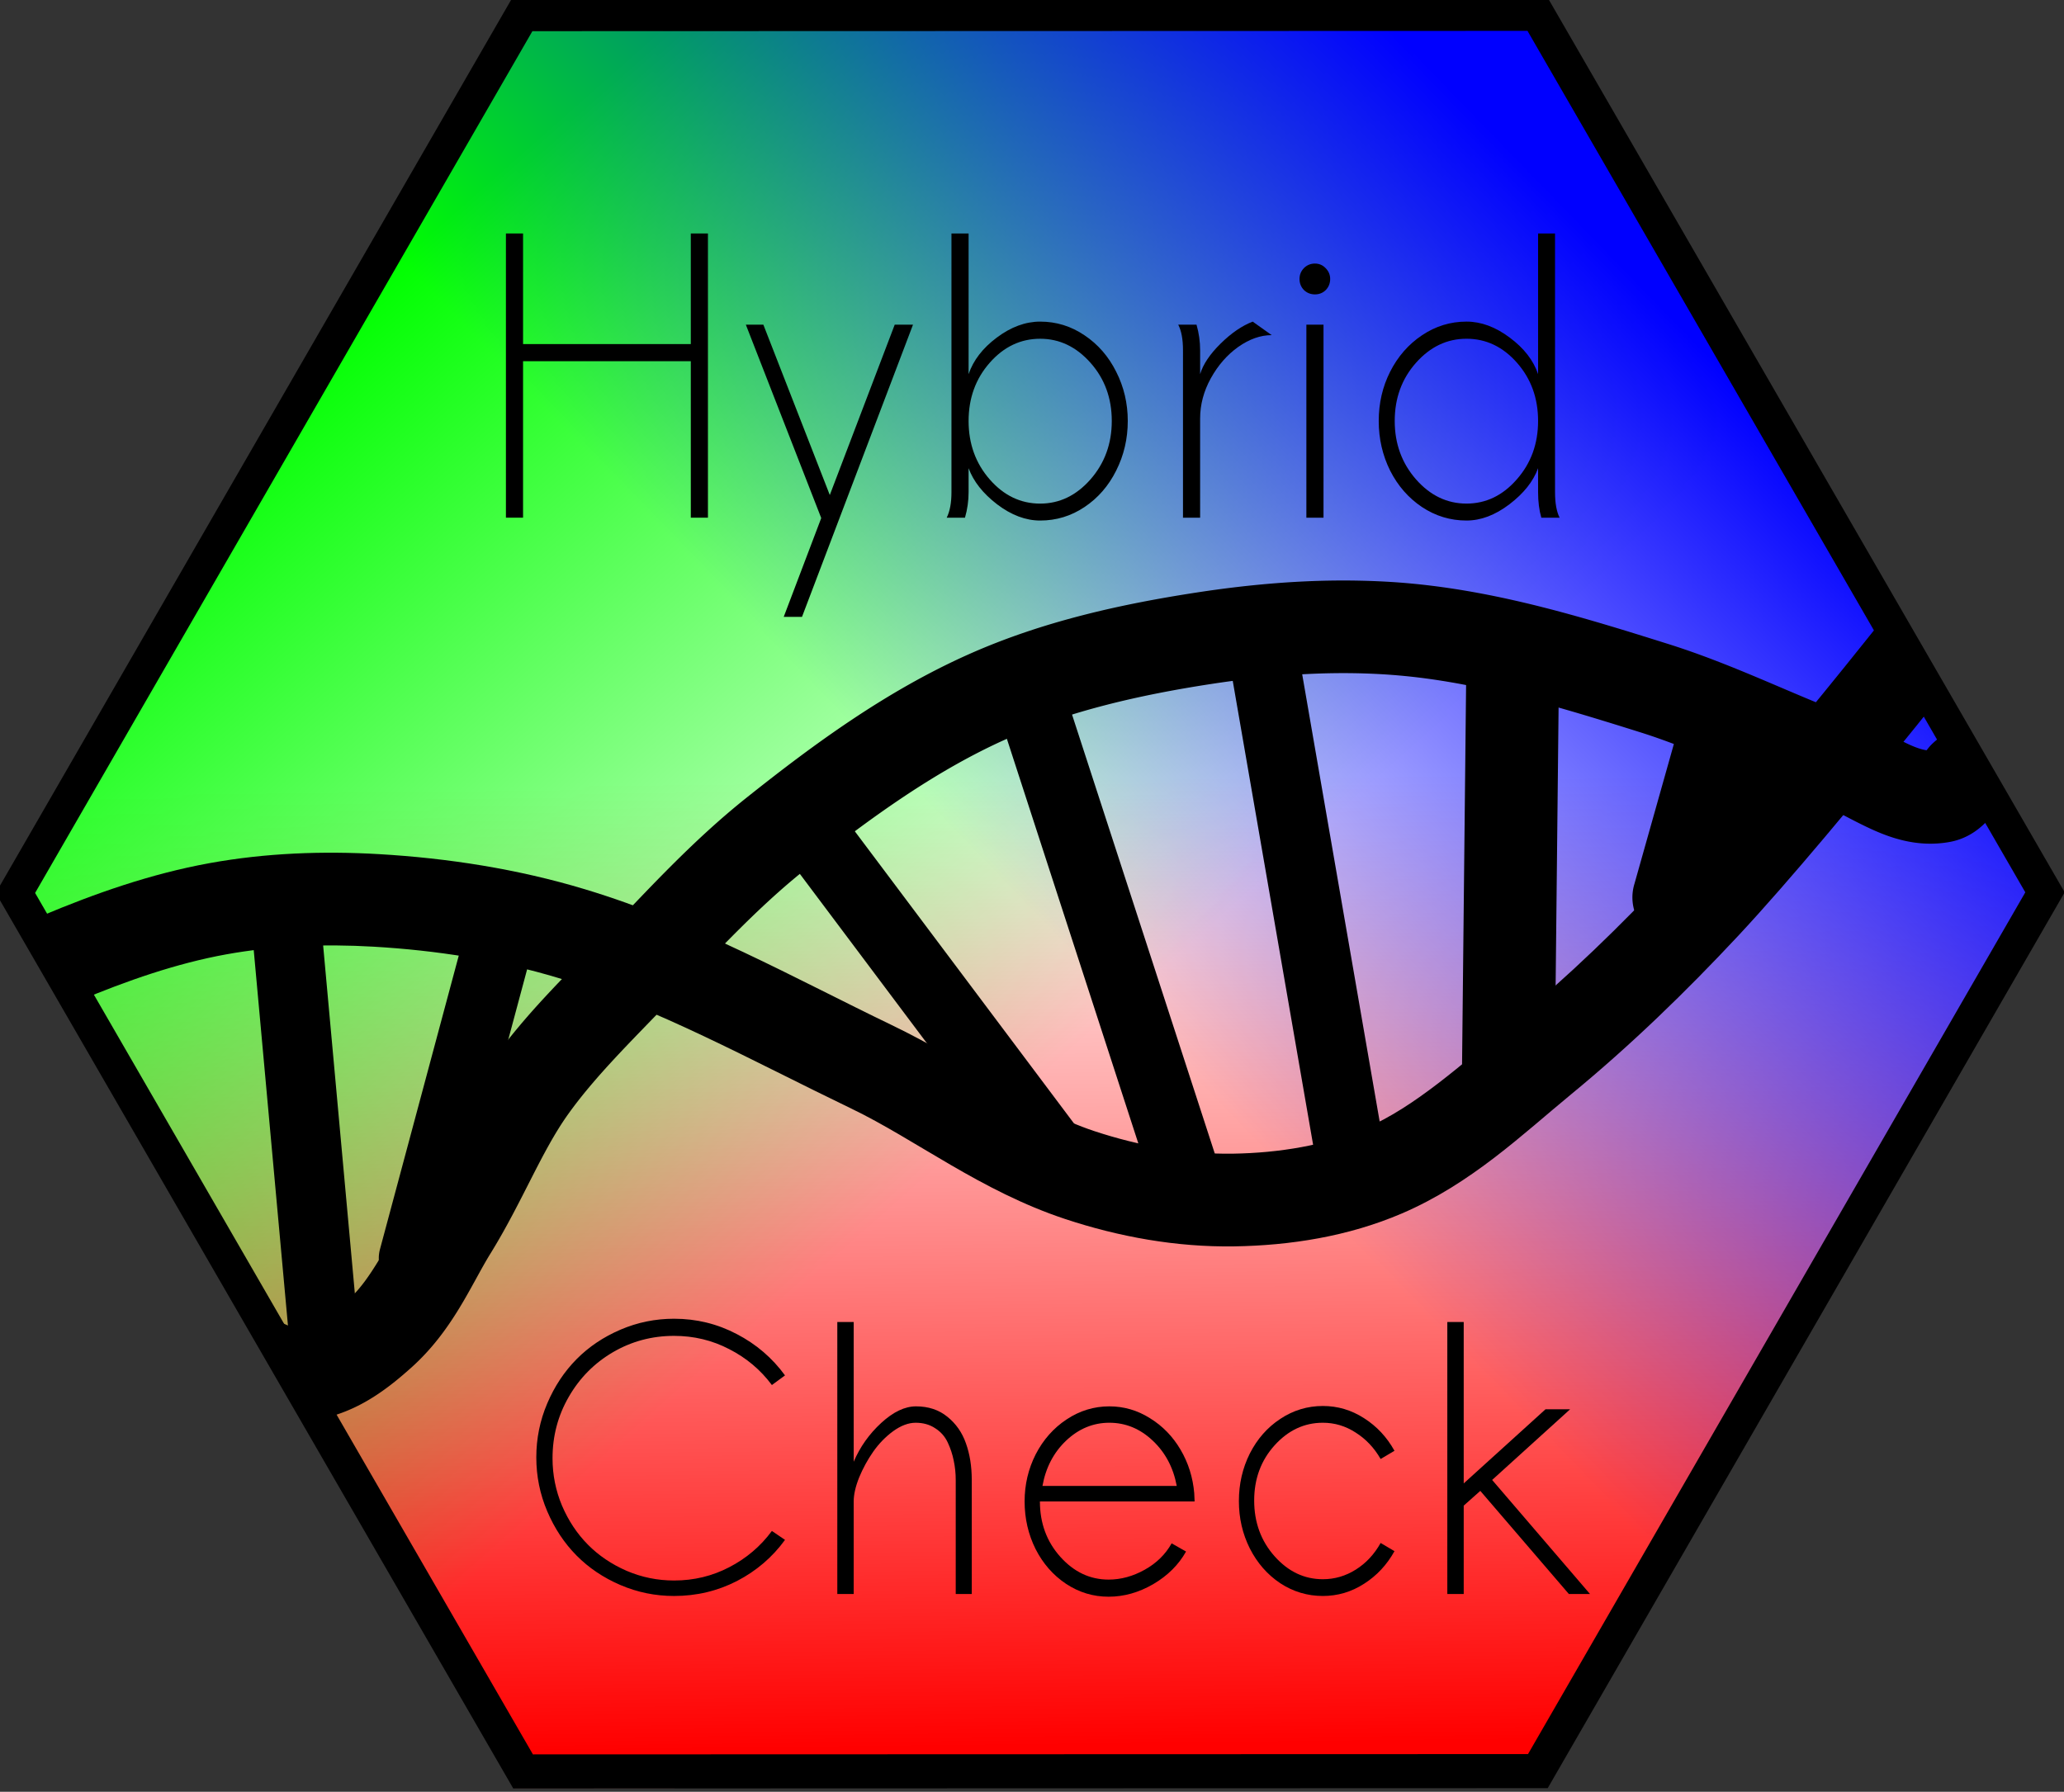 <?xml version="1.0" encoding="UTF-8" standalone="no"?>
<!-- Created with Inkscape (http://www.inkscape.org/) -->

<svg
   xmlns:dc="http://purl.org/dc/elements/1.1/"
   xmlns:cc="http://creativecommons.org/ns#"
   xmlns:rdf="http://www.w3.org/1999/02/22-rdf-syntax-ns#"
   xmlns:svg="http://www.w3.org/2000/svg"
   xmlns="http://www.w3.org/2000/svg"
   xmlns:xlink="http://www.w3.org/1999/xlink"
   version="1.1"
   width="372.183"
   height="323.164"
   id="svg3580">
  <rect width="100%" height="100%" fill="#333333" stroke="none"/>
  <defs
     id="defs3582">
    <linearGradient
       x1="1187.656"
       y1="157.124"
       x2="1186.948"
       y2="72.045"
       id="linearGradient4465"
       xlink:href="#linearGradient5838-1"
       gradientUnits="userSpaceOnUse" />
    <linearGradient
       id="linearGradient5838-1">
      <stop
         id="stop5840-1"
         style="stop-color:#ff0000;stop-opacity:1"
         offset="0" />
      <stop
         id="stop5842-0"
         style="stop-color:#ff0000;stop-opacity:0"
         offset="1" />
    </linearGradient>
    <linearGradient
       x1="1135.592"
       y1="22.521"
       x2="1195.836"
       y2="91.092"
       id="linearGradient4467"
       xlink:href="#linearGradient5846-8"
       gradientUnits="userSpaceOnUse" />
    <linearGradient
       id="linearGradient5846-8">
      <stop
         id="stop5848-5"
         style="stop-color:#00ff00;stop-opacity:1"
         offset="0" />
      <stop
         id="stop5850-9"
         style="stop-color:#00ff00;stop-opacity:0"
         offset="1" />
    </linearGradient>
    <linearGradient
       x1="1237.179"
       y1="25.061"
       x2="1181.868"
       y2="78.394"
       id="linearGradient4469"
       xlink:href="#linearGradient5854-0"
       gradientUnits="userSpaceOnUse" />
    <linearGradient
       id="linearGradient5854-0">
      <stop
         id="stop5856-79"
         style="stop-color:#0000ff;stop-opacity:1"
         offset="0" />
      <stop
         id="stop5858-9"
         style="stop-color:#0000ff;stop-opacity:0"
         offset="1" />
    </linearGradient>
    <linearGradient
       x1="1187.656"
       y1="157.124"
       x2="1186.948"
       y2="72.045"
       id="linearGradient4465-1"
       xlink:href="#linearGradient5838-1-1"
       gradientUnits="userSpaceOnUse" />
    <linearGradient
       id="linearGradient5838-1-1">
      <stop
         id="stop5840-1-7"
         style="stop-color:#ff0000;stop-opacity:1"
         offset="0" />
      <stop
         id="stop5842-0-6"
         style="stop-color:#ff0000;stop-opacity:0"
         offset="1" />
    </linearGradient>
    <linearGradient
       x1="1135.592"
       y1="22.521"
       x2="1195.836"
       y2="91.092"
       id="linearGradient4467-8"
       xlink:href="#linearGradient5846-8-9"
       gradientUnits="userSpaceOnUse" />
    <linearGradient
       id="linearGradient5846-8-9">
      <stop
         id="stop5848-5-1"
         style="stop-color:#00ff00;stop-opacity:1"
         offset="0" />
      <stop
         id="stop5850-9-4"
         style="stop-color:#00ff00;stop-opacity:0"
         offset="1" />
    </linearGradient>
    <linearGradient
       x1="1237.179"
       y1="25.061"
       x2="1181.868"
       y2="78.394"
       id="linearGradient4469-5"
       xlink:href="#linearGradient5854-0-9"
       gradientUnits="userSpaceOnUse" />
    <linearGradient
       id="linearGradient5854-0-9">
      <stop
         id="stop5856-79-2"
         style="stop-color:#0000ff;stop-opacity:1"
         offset="0" />
      <stop
         id="stop5858-9-7"
         style="stop-color:#0000ff;stop-opacity:0"
         offset="1" />
    </linearGradient>
    <linearGradient
       x1="1187.656"
       y1="157.124"
       x2="1186.948"
       y2="72.045"
       id="linearGradient4465-3"
       xlink:href="#linearGradient5838-1-5"
       gradientUnits="userSpaceOnUse" />
    <linearGradient
       id="linearGradient5838-1-5">
      <stop
         id="stop5840-1-8"
         style="stop-color:#ff0000;stop-opacity:1"
         offset="0" />
      <stop
         id="stop5842-0-8"
         style="stop-color:#ff0000;stop-opacity:0"
         offset="1" />
    </linearGradient>
    <linearGradient
       x1="1135.592"
       y1="22.521"
       x2="1195.836"
       y2="91.092"
       id="linearGradient4467-1"
       xlink:href="#linearGradient5846-8-3"
       gradientUnits="userSpaceOnUse" />
    <linearGradient
       id="linearGradient5846-8-3">
      <stop
         id="stop5848-5-8"
         style="stop-color:#00ff00;stop-opacity:1"
         offset="0" />
      <stop
         id="stop5850-9-2"
         style="stop-color:#00ff00;stop-opacity:0"
         offset="1" />
    </linearGradient>
    <linearGradient
       x1="1237.179"
       y1="25.061"
       x2="1181.868"
       y2="78.394"
       id="linearGradient4469-9"
       xlink:href="#linearGradient5854-0-7"
       gradientUnits="userSpaceOnUse" />
    <linearGradient
       id="linearGradient5854-0-7">
      <stop
         id="stop5856-79-0"
         style="stop-color:#0000ff;stop-opacity:1"
         offset="0" />
      <stop
         id="stop5858-9-4"
         style="stop-color:#0000ff;stop-opacity:0"
         offset="1" />
    </linearGradient>
    <linearGradient
       x1="1187.656"
       y1="157.124"
       x2="1186.948"
       y2="72.045"
       id="linearGradient4465-3-8"
       xlink:href="#linearGradient5838-1-5-1"
       gradientUnits="userSpaceOnUse" />
    <linearGradient
       id="linearGradient5838-1-5-1">
      <stop
         id="stop5840-1-8-1"
         style="stop-color:#ff0000;stop-opacity:1"
         offset="0" />
      <stop
         id="stop5842-0-8-6"
         style="stop-color:#ff0000;stop-opacity:0"
         offset="1" />
    </linearGradient>
    <linearGradient
       x1="1135.592"
       y1="22.521"
       x2="1195.836"
       y2="91.092"
       id="linearGradient4467-1-9"
       xlink:href="#linearGradient5846-8-3-0"
       gradientUnits="userSpaceOnUse" />
    <linearGradient
       id="linearGradient5846-8-3-0">
      <stop
         id="stop5848-5-8-9"
         style="stop-color:#00ff00;stop-opacity:1"
         offset="0" />
      <stop
         id="stop5850-9-2-6"
         style="stop-color:#00ff00;stop-opacity:0"
         offset="1" />
    </linearGradient>
    <linearGradient
       x1="1237.179"
       y1="25.061"
       x2="1181.868"
       y2="78.394"
       id="linearGradient4469-9-7"
       xlink:href="#linearGradient5854-0-7-9"
       gradientUnits="userSpaceOnUse" />
    <linearGradient
       id="linearGradient5854-0-7-9">
      <stop
         id="stop5856-79-0-0"
         style="stop-color:#0000ff;stop-opacity:1"
         offset="0" />
      <stop
         id="stop5858-9-4-7"
         style="stop-color:#0000ff;stop-opacity:0"
         offset="1" />
    </linearGradient>
    <linearGradient
       x1="1187.656"
       y1="157.124"
       x2="1186.948"
       y2="72.045"
       id="linearGradient3538"
       xlink:href="#linearGradient5838-1-1"
       gradientUnits="userSpaceOnUse" />
    <linearGradient
       x1="1135.592"
       y1="22.521"
       x2="1195.836"
       y2="91.092"
       id="linearGradient3540"
       xlink:href="#linearGradient5846-8-9"
       gradientUnits="userSpaceOnUse" />
    <linearGradient
       x1="1237.179"
       y1="25.061"
       x2="1181.868"
       y2="78.394"
       id="linearGradient3542"
       xlink:href="#linearGradient5854-0-9"
       gradientUnits="userSpaceOnUse" />
    <clipPath
       id="clipPath3593">
      <path
         d="m 130,472.362 -40,69.282 -80,0 -40,-69.282 40,-69.282 80,0 z"
         transform="matrix(2.733,0,0,2.732,175.326,-1165.518)"
         id="path3595"
         style="fill:#ffffff;fill-opacity:1;stroke:#000000;stroke-width:3;stroke-linecap:butt;stroke-linejoin:round;stroke-miterlimit:4;stroke-opacity:1;stroke-dasharray:none" />
    </clipPath>
  </defs>
  <g
     id="g3155">
    <g
       id="g3054">
      <g
         transform="translate(-181.604,-275.597)"
         id="layer2"
         style="display:inline">
        <g
           transform="translate(101.981,219.103)"
           id="layer1-5"
           style="display:inline">
          <g
             transform="matrix(1,-0.003,0.003,1,-1067.67,10.552)"
             id="g4458">
            <path
               d="m 1230.476,160.934 -89.305,-0.24 -44.444,-77.46 44.86,-77.22 89.305,0.24 44.444,77.46 z"
               transform="matrix(2.049,0,0,2.049,-1099.325,42.87)"
               id="path5774-3-7-5-2-5"
               style="fill:#ffffff;fill-opacity:1;stroke:none" />
            <path
               d="m 1230.476,160.934 -89.305,-0.24 -44.444,-77.46 44.86,-77.22 89.305,0.24 44.444,77.46 z"
               transform="matrix(2.049,0,0,2.049,-1099.325,42.87)"
               id="path5774-3-1"
               style="fill:url(#linearGradient4465-3);fill-opacity:1;stroke:none" />
            <path
               d="m 1230.476,160.934 -89.305,-0.24 -44.444,-77.46 44.86,-77.22 89.305,0.24 44.444,77.46 z"
               transform="matrix(2.049,0,0,2.049,-1099.325,42.87)"
               id="path5774-3-7-4"
               style="fill:url(#linearGradient4467-1);fill-opacity:1;stroke:none" />
            <path
               d="m 1230.476,160.934 -89.305,-0.24 -44.444,-77.46 44.86,-77.22 89.305,0.24 44.444,77.46 z"
               transform="matrix(2.049,0,0,2.049,-1099.325,42.87)"
               id="path5774-3-7-5-2"
               style="fill:url(#linearGradient4469-9);fill-opacity:1;stroke:none" />
            <path
               d="m 1230.476,160.934 -89.305,-0.24 -44.444,-77.46 44.86,-77.22 89.305,0.24 44.444,77.46 z"
               transform="matrix(2.049,0,0,2.049,-1097.751,39.896)"
               id="path5774-3-7-5-1-9"
               style="fill:none;stroke:#000000;stroke-width:3;stroke-miterlimit:4;stroke-opacity:1;stroke-dasharray:none" />
          </g>
        </g>
      </g>
      <g
         transform="translate(-181.604,-275.597)"
         id="layer3"
         style="display:inline">
        <g
           transform="matrix(0.836,0,0,0.836,107.034,332.722)"
           clip-path="url(#clipPath3593)"
           id="DNA_Helix"
           style="display:inline">
          <path
             d="m 382.219,56.938 c -11.742,-0.229 -23.406,0.8 -34.719,2.531 -16.387,2.508 -33.297,6.214 -49.25,13.312 -17.915,7.971 -33.522,19.436 -47.969,30.938 -11.931,9.499 -21.804,20.423 -31.5,30.531 -7.603,7.927 -16.145,16.106 -23.375,26.25 -7.782,10.918 -12.001,22.294 -17.438,31.094 -5.292,8.566 -8.855,16.185 -13.406,20.25 -4.149,3.706 -8.585,6.227 -11.281,6.469 -0.827,0.074 -5.022,-2.4 -13.156,-4.969 a 10.012,10.012 0 1 0 -6.031,19.094 c 3.239,1.023 9.916,6.802 20.969,5.812 10.105,-0.905 17.376,-6.644 22.812,-11.5 8.946,-7.991 12.906,-17.826 17.125,-24.656 6.818,-11.036 10.937,-21.9 16.688,-29.969 5.811,-8.153 13.58,-15.742 21.531,-24.031 9.938,-10.361 19.273,-20.552 29.531,-28.719 14.001,-11.147 28.318,-21.501 43.625,-28.312 13.499,-6.006 28.679,-9.475 44.156,-11.844 13.935,-2.133 28.009,-3.022 41.531,-1.719 16.723,1.612 33.675,6.727 50.938,12.156 12.153,3.822 24.429,10.019 38.125,15.094 2.468,0.915 6.112,3.122 10.688,5.312 4.575,2.191 10.724,4.568 17.938,3.25 4.374,-0.799 6.988,-3.379 8.344,-4.812 1.356,-1.434 1.986,-2.145 1.625,-1.844 a 10.001,10.001 0 1 0 -12.781,-15.375 c -1.399,1.165 -1.664,1.622 -2.188,2.25 -0.988,-0.147 -2.257,-0.516 -4.312,-1.5 C 497.296,90.527 493.316,87.947 488.062,86 475.804,81.458 463.251,75.076 449,70.594 c -17.364,-5.461 -35.624,-11.129 -55.031,-13 -3.925,-0.378 -7.836,-0.58 -11.75,-0.656 z"
             id="path5767-5"
             style="font-size:medium;font-style:normal;font-variant:normal;font-weight:normal;font-stretch:normal;text-indent:0;text-align:start;text-decoration:none;line-height:normal;letter-spacing:normal;word-spacing:normal;text-transform:none;direction:ltr;block-progression:tb;writing-mode:lr-tb;text-anchor:start;baseline-shift:baseline;color:#000000;fill:#000000;fill-opacity:1;stroke:none;stroke-width:20;marker:none;visibility:visible;display:inline;overflow:visible;enable-background:accumulate;font-family:Sans;-inkscape-font-specification:Sans" />
          <path
             d="m 509.031,47.938 c 0,0 -38.938,49.921 -59.594,72.031 -10.756,11.513 -22.055,22.465 -34.062,32.344 -11.124,9.152 -21.033,18.215 -31.688,22.781 -8.531,3.656 -18.567,5.312 -28.562,5.469 -9.905,0.155 -20.185,-1.652 -29.906,-4.875 -13.81,-4.579 -27.168,-14.918 -43.688,-22.875 -20.868,-10.052 -42.155,-22.039 -66.125,-29.281 -14.555,-4.397 -29.603,-6.729 -44.5,-7.594 -12.01,-0.697 -24.318,-0.264 -36.469,1.938 -12.799,2.319 -24.862,6.601 -36.219,11.375 C 78.327,137.612 60.918,149.117 43.5,158.406 l 9.406,17.625 c 18.499,-9.866 35.43,-20.932 53.062,-28.344 10.634,-4.47 21.358,-8.191 32.031,-10.125 10.263,-1.859 21.019,-2.279 31.75,-1.656 13.594,0.789 27.11,2.893 39.875,6.75 21.179,6.399 41.595,17.772 63.219,28.188 13.873,6.682 27.883,17.775 46.094,23.812 11.577,3.838 23.969,6.102 36.5,5.906 11.955,-0.187 24.478,-2.102 36.125,-7.094 14.993,-6.426 26.106,-17.142 36.531,-25.719 12.844,-10.566 24.756,-22.123 35.969,-34.125 22.301,-23.872 60.75,-73.406 60.75,-73.406 L 509.031,47.938 z"
             id="path5769-4"
             style="font-size:medium;font-style:normal;font-variant:normal;font-weight:normal;font-stretch:normal;text-indent:0;text-align:start;text-decoration:none;line-height:normal;letter-spacing:normal;word-spacing:normal;text-transform:none;direction:ltr;block-progression:tb;writing-mode:lr-tb;text-anchor:start;baseline-shift:baseline;color:#000000;fill:#000000;fill-opacity:1;stroke:none;stroke-width:20;marker:none;visibility:visible;display:inline;overflow:visible;enable-background:accumulate;font-family:Sans;-inkscape-font-specification:Sans" />
          <path
             d="m 460.875,79.875 a 10.001,10.001 0 0 0 -9.25,7.406 l -9.875,35.031 a 10.001,10.001 0 1 0 19.25,5.406 l 9.875,-35 a 10.001,10.001 0 0 0 -10,-12.844 z"
             id="path5771-5"
             style="font-size:medium;font-style:normal;font-variant:normal;font-weight:normal;font-stretch:normal;text-indent:0;text-align:start;text-decoration:none;line-height:normal;letter-spacing:normal;word-spacing:normal;text-transform:none;direction:ltr;block-progression:tb;writing-mode:lr-tb;text-anchor:start;baseline-shift:baseline;color:#000000;fill:#000000;fill-opacity:1;fill-rule:nonzero;stroke:none;stroke-width:20;marker:none;visibility:visible;display:inline;overflow:visible;enable-background:accumulate;font-family:Sans;-inkscape-font-specification:Sans" />
          <path
             d="m 415.406,65.5 a 10.001,10.001 0 0 0 -9.938,10.031 l -0.906,85.281 a 10.001,10.001 0 1 0 20,0.219 L 425.469,75.75 A 10.001,10.001 0 0 0 415.406,65.5 z"
             id="path5773-8"
             style="font-size:medium;font-style:normal;font-variant:normal;font-weight:normal;font-stretch:normal;text-indent:0;text-align:start;text-decoration:none;line-height:normal;letter-spacing:normal;word-spacing:normal;text-transform:none;direction:ltr;block-progression:tb;writing-mode:lr-tb;text-anchor:start;baseline-shift:baseline;color:#000000;fill:#000000;fill-opacity:1;fill-rule:nonzero;stroke:none;stroke-width:20;marker:none;visibility:visible;display:inline;overflow:visible;enable-background:accumulate;font-family:Sans;-inkscape-font-specification:Sans" />
          <path
             d="m 361.656,64.438 a 7.501,7.501 0 0 0 -7.469,8.875 l 19.75,114.031 a 7.501,7.501 0 1 0 14.781,-2.562 L 368.969,70.75 a 7.501,7.501 0 0 0 -7.312,-6.312 z"
             id="path5775-1"
             style="font-size:medium;font-style:normal;font-variant:normal;font-weight:normal;font-stretch:normal;text-indent:0;text-align:start;text-decoration:none;line-height:normal;letter-spacing:normal;word-spacing:normal;text-transform:none;direction:ltr;block-progression:tb;writing-mode:lr-tb;text-anchor:start;baseline-shift:baseline;color:#000000;fill:#000000;fill-opacity:1;fill-rule:nonzero;stroke:none;stroke-width:15;marker:none;visibility:visible;display:inline;overflow:visible;enable-background:accumulate;font-family:Sans;-inkscape-font-specification:Sans" />
          <path
             d="m 310.156,71.625 a 7.501,7.501 0 0 0 -6.875,9.906 l 35,107.75 a 7.506,7.506 0 1 0 14.281,-4.625 l -35.031,-107.75 a 7.501,7.501 0 0 0 -7.375,-5.281 z"
             id="path5777-4"
             style="font-size:medium;font-style:normal;font-variant:normal;font-weight:normal;font-stretch:normal;text-indent:0;text-align:start;text-decoration:none;line-height:normal;letter-spacing:normal;word-spacing:normal;text-transform:none;direction:ltr;block-progression:tb;writing-mode:lr-tb;text-anchor:start;baseline-shift:baseline;color:#000000;fill:#000000;fill-opacity:1;fill-rule:nonzero;stroke:none;stroke-width:15;marker:none;visibility:visible;display:inline;overflow:visible;enable-background:accumulate;font-family:Sans;-inkscape-font-specification:Sans" />
          <path
             d="m 264.094,103.969 a 7.501,7.501 0 0 0 -5.5,12.062 l 51.188,68.25 a 7.501,7.501 0 1 0 12,-9 l -51.188,-68.25 a 7.501,7.501 0 0 0 -6.5,-3.062 z"
             id="path5779-8"
             style="font-size:medium;font-style:normal;font-variant:normal;font-weight:normal;font-stretch:normal;text-indent:0;text-align:start;text-decoration:none;line-height:normal;letter-spacing:normal;word-spacing:normal;text-transform:none;direction:ltr;block-progression:tb;writing-mode:lr-tb;text-anchor:start;baseline-shift:baseline;color:#000000;fill:#000000;fill-opacity:1;fill-rule:nonzero;stroke:none;stroke-width:15;marker:none;visibility:visible;display:inline;overflow:visible;enable-background:accumulate;font-family:Sans;-inkscape-font-specification:Sans" />
          <path
             d="m 197.781,121.906 a 7.501,7.501 0 0 0 -6.875,5.656 l -19.75,73.625 a 7.504,7.504 0 1 0 14.5,3.875 l 19.75,-73.625 a 7.501,7.501 0 0 0 -7.625,-9.531 z"
             id="path5781-5"
             style="font-size:medium;font-style:normal;font-variant:normal;font-weight:normal;font-stretch:normal;text-indent:0;text-align:start;text-decoration:none;line-height:normal;letter-spacing:normal;word-spacing:normal;text-transform:none;direction:ltr;block-progression:tb;writing-mode:lr-tb;text-anchor:start;baseline-shift:baseline;color:#000000;fill:#000000;fill-opacity:1;fill-rule:nonzero;stroke:none;stroke-width:15;marker:none;visibility:visible;display:inline;overflow:visible;enable-background:accumulate;font-family:Sans;-inkscape-font-specification:Sans" />
          <path
             d="m 150.531,119.219 a 7.501,7.501 0 0 0 -7.438,8.281 l 9,98.75 a 7.501,7.501 0 1 0 14.938,-1.344 l -9,-98.781 a 7.501,7.501 0 0 0 -7.5,-6.906 z"
             id="path5783-4"
             style="font-size:medium;font-style:normal;font-variant:normal;font-weight:normal;font-stretch:normal;text-indent:0;text-align:start;text-decoration:none;line-height:normal;letter-spacing:normal;word-spacing:normal;text-transform:none;direction:ltr;block-progression:tb;writing-mode:lr-tb;text-anchor:start;baseline-shift:baseline;color:#000000;fill:#000000;fill-opacity:1;fill-rule:nonzero;stroke:none;stroke-width:15;marker:none;visibility:visible;display:inline;overflow:visible;enable-background:accumulate;font-family:Sans;-inkscape-font-specification:Sans" />
        </g>
      </g>
    </g>
    <g
       transform="translate(-1127.092,-69.311)"
       id="text6191-7"
       style="font-size:70.314px;font-style:normal;font-variant:normal;font-weight:normal;font-stretch:normal;text-align:start;line-height:125%;letter-spacing:0px;word-spacing:0px;writing-mode:lr-tb;text-anchor:start;fill:#000000;fill-opacity:1;stroke:none;font-family:Sawasdee;-inkscape-font-specification:Sawasdee">
      <path
         d="m 1251.659,111.42 3.09,0 0,51.259 -3.09,0 0,-28.222 -30.248,0 0,28.222 -3.09,0 0,-51.259 3.09,0 0,19.948 30.248,0 0,-19.948"
         id="path3022" />
      <path
         d="m 1261.582,127.866 3.159,0 11.982,30.728 11.708,-30.728 3.296,0 -20.016,52.701 -3.296,0 6.764,-17.819 -13.596,-34.883"
         id="path3024" />
      <path
         d="m 1301.099,162.68 -3.296,0 c 0.572,-1.144 0.858,-2.678 0.858,-4.601 l 0,-46.659 3.09,0 0,25.372 c 0.847,-2.495 2.541,-4.692 5.081,-6.592 2.563,-1.923 5.173,-2.884 7.828,-2.884 2.907,4e-5 5.573,0.824 8,2.472 2.426,1.625 4.326,3.811 5.699,6.558 1.396,2.747 2.094,5.711 2.094,8.892 0,3.204 -0.698,6.191 -2.094,8.961 -1.373,2.747 -3.273,4.933 -5.699,6.558 -2.426,1.625 -5.093,2.438 -8,2.438 -2.609,0 -5.196,-0.973 -7.759,-2.918 -2.563,-1.968 -4.28,-4.143 -5.15,-6.523 l 0,4.326 c 0,1.556 -0.217,3.09 -0.652,4.601 m 4.463,-27.947 c -2.541,2.884 -3.811,6.386 -3.811,10.506 0,4.12 1.27,7.633 3.811,10.54 2.541,2.907 5.573,4.36 9.098,4.36 3.479,1e-5 6.5,-1.453 9.064,-4.36 2.563,-2.93 3.845,-6.443 3.845,-10.54 0,-4.12 -1.282,-7.622 -3.845,-10.506 -2.564,-2.884 -5.585,-4.326 -9.064,-4.326 -3.525,3e-5 -6.558,1.442 -9.098,4.326"
         id="path3026" />
      <path
         d="m 1339.553,127.866 3.296,0 c 0.435,1.511 0.652,3.044 0.652,4.601 l 0,4.326 c 0.526,-1.762 1.751,-3.594 3.674,-5.493 1.923,-1.9 3.857,-3.227 5.802,-3.983 l 3.433,2.438 c -2.014,3e-5 -4.028,0.71 -6.043,2.129 -1.991,1.419 -3.639,3.307 -4.944,5.665 -1.282,2.335 -1.923,4.749 -1.923,7.244 l 0,17.888 -3.09,0 0,-30.213 c 0,-1.968 -0.286,-3.502 -0.858,-4.601"
         id="path3028" />
      <path
         d="m 1361.423,119.626 c 0,-0.755 0.263,-1.408 0.79,-1.957 0.549,-0.549 1.213,-0.824 1.991,-0.824 0.755,5e-5 1.396,0.275 1.923,0.824 0.549,0.549 0.824,1.202 0.824,1.957 0,0.778 -0.263,1.442 -0.79,1.991 -0.526,0.526 -1.179,0.79 -1.957,0.79 -0.778,4e-5 -1.442,-0.263 -1.991,-0.79 -0.526,-0.549 -0.79,-1.213 -0.79,-1.991 m 4.326,43.054 -3.09,0 0,-34.814 3.09,0 0,34.814"
         id="path3030" />
      <path
         d="m 1408.322,162.68 -3.296,0 c -0.389,-1.35 -0.584,-2.884 -0.584,-4.601 l 0,-4.326 c -0.87,2.38 -2.598,4.555 -5.184,6.523 -2.564,1.946 -5.139,2.918 -7.725,2.918 -2.907,0 -5.585,-0.813 -8.034,-2.438 -2.426,-1.625 -4.337,-3.811 -5.734,-6.558 -1.373,-2.77 -2.06,-5.757 -2.06,-8.961 0,-3.204 0.687,-6.169 2.06,-8.892 1.396,-2.747 3.307,-4.933 5.734,-6.558 2.449,-1.648 5.127,-2.472 8.034,-2.472 2.632,4e-5 5.23,0.961 7.794,2.884 2.564,1.9 4.269,4.097 5.116,6.592 l 0,-25.372 3.056,0 0,46.659 c 0,1.968 0.275,3.502 0.824,4.601 m -7.725,-6.901 c 2.563,-2.907 3.845,-6.42 3.845,-10.54 0,-4.12 -1.27,-7.622 -3.811,-10.506 -2.541,-2.884 -5.573,-4.326 -9.098,-4.326 -3.502,3e-5 -6.535,1.442 -9.098,4.326 -2.564,2.884 -3.845,6.386 -3.845,10.506 0,4.097 1.282,7.611 3.845,10.54 2.563,2.907 5.596,4.36 9.098,4.36 3.502,1e-5 6.523,-1.453 9.064,-4.36"
         id="path3032" />
    </g>
    <g
       transform="translate(-1122.52,-85.191)"
       id="text6195-9"
       style="font-size:67.287px;font-style:normal;font-variant:normal;font-weight:normal;font-stretch:normal;text-align:start;line-height:125%;letter-spacing:0px;word-spacing:0px;writing-mode:lr-tb;text-anchor:start;fill:#000000;fill-opacity:1;stroke:none;font-family:Sawasdee;-inkscape-font-specification:Sawasdee">
      <path
         d="m 1261.709,361.312 2.365,1.61 c -2.278,3.132 -5.169,5.607 -8.674,7.425 -3.505,1.796 -7.283,2.694 -11.335,2.694 -3.373,0 -6.593,-0.657 -9.659,-1.971 -3.067,-1.314 -5.706,-3.088 -7.918,-5.322 -2.212,-2.234 -3.975,-4.895 -5.29,-7.984 -1.314,-3.088 -1.971,-6.33 -1.971,-9.725 0,-3.395 0.657,-6.637 1.971,-9.725 1.314,-3.088 3.077,-5.75 5.29,-7.984 2.212,-2.234 4.851,-4.008 7.918,-5.322 3.066,-1.314 6.286,-1.971 9.659,-1.971 4.03,4e-5 7.798,0.92 11.302,2.76 3.504,1.818 6.407,4.304 8.707,7.458 l -2.365,1.741 c -2.037,-2.738 -4.6,-4.895 -7.688,-6.472 -3.067,-1.599 -6.385,-2.398 -9.955,-2.398 -3.986,4e-5 -7.666,0.986 -11.039,2.957 -3.351,1.971 -6.002,4.654 -7.951,8.049 -1.949,3.373 -2.924,7.064 -2.924,11.072 0,2.979 0.57,5.826 1.708,8.542 1.161,2.716 2.716,5.06 4.665,7.031 1.949,1.971 4.282,3.548 6.998,4.731 2.716,1.161 5.563,1.741 8.542,1.741 3.57,1e-5 6.888,-0.799 9.955,-2.398 3.088,-1.599 5.651,-3.778 7.688,-6.538"
         id="path3035" />
      <path
         d="m 1273.504,372.68 0,-49.052 2.957,0 0,25.2 c 1.139,-2.672 2.793,-5.005 4.961,-6.998 2.168,-1.993 4.26,-2.99 6.275,-2.99 2.234,3e-5 4.118,0.624 5.651,1.873 1.555,1.249 2.672,2.847 3.351,4.797 0.701,1.949 1.051,4.151 1.051,6.604 l 0,20.567 -2.891,0 0,-20.567 c -10e-5,-1.205 -0.12,-2.366 -0.361,-3.483 -0.219,-1.117 -0.581,-2.212 -1.084,-3.285 -0.504,-1.073 -1.259,-1.927 -2.267,-2.563 -0.986,-0.657 -2.158,-0.986 -3.515,-0.986 -1.292,3e-5 -2.639,0.504 -4.041,1.511 -1.38,1.008 -2.585,2.245 -3.614,3.713 -1.008,1.446 -1.851,2.99 -2.53,4.633 -0.657,1.643 -0.986,3.088 -0.986,4.337 l 0,16.69 -2.957,0"
         id="path3037" />
      <path
         d="m 1310.499,353.197 24.214,0 c -0.613,-3.307 -2.059,-6.034 -4.337,-8.181 -2.278,-2.147 -4.884,-3.22 -7.819,-3.22 -2.913,3e-5 -5.509,1.073 -7.787,3.22 -2.256,2.147 -3.68,4.873 -4.271,8.181 m 27.434,2.793 -27.894,0 c 0,3.921 1.227,7.25 3.68,9.988 2.453,2.738 5.355,4.107 8.707,4.107 2.212,0 4.381,-0.591 6.505,-1.774 2.125,-1.183 3.745,-2.771 4.862,-4.764 l 2.596,1.478 c -1.336,2.387 -3.307,4.348 -5.914,5.881 -2.607,1.511 -5.29,2.267 -8.05,2.267 -2.782,0 -5.344,-0.778 -7.688,-2.333 -2.322,-1.555 -4.151,-3.647 -5.487,-6.275 -1.314,-2.65 -1.971,-5.509 -1.971,-8.575 0,-3.045 0.668,-5.881 2.004,-8.509 1.358,-2.628 3.209,-4.72 5.552,-6.275 2.366,-1.577 4.939,-2.366 7.721,-2.366 2.628,3e-5 5.071,0.712 7.327,2.136 2.278,1.402 4.118,3.296 5.52,5.684 1.402,2.387 2.223,5.005 2.464,7.852 l 0.066,1.478"
         id="path3039" />
      <path
         d="m 1371.478,363.48 2.497,1.478 c -1.358,2.453 -3.187,4.414 -5.487,5.881 -2.278,1.468 -4.753,2.201 -7.425,2.201 -2.782,0 -5.344,-0.767 -7.688,-2.3 -2.322,-1.555 -4.151,-3.647 -5.487,-6.275 -1.314,-2.628 -1.971,-5.476 -1.971,-8.542 0,-3.088 0.657,-5.947 1.971,-8.575 1.336,-2.628 3.165,-4.709 5.487,-6.242 2.344,-1.555 4.906,-2.333 7.688,-2.333 2.672,4e-5 5.147,0.734 7.425,2.201 2.3,1.468 4.129,3.428 5.487,5.881 l -2.497,1.478 c -1.161,-2.015 -2.661,-3.603 -4.501,-4.764 -1.818,-1.183 -3.789,-1.774 -5.914,-1.774 -3.351,3e-5 -6.253,1.358 -8.707,4.074 -2.453,2.716 -3.68,6.034 -3.68,9.955 0,3.943 1.227,7.294 3.68,10.054 2.453,2.76 5.355,4.14 8.707,4.14 2.125,0 4.107,-0.58 5.947,-1.741 1.84,-1.161 3.329,-2.76 4.468,-4.797"
         id="path3041" />
      <path
         d="m 1386.459,372.68 -2.957,0 0,-49.052 2.957,0 0,29.109 14.752,-13.372 4.436,0 -14.062,12.748 17.643,20.567 -3.811,0 -15.967,-18.596 -2.99,2.661 0,15.935"
         id="path3043" />
    </g>
  </g>
</svg>
